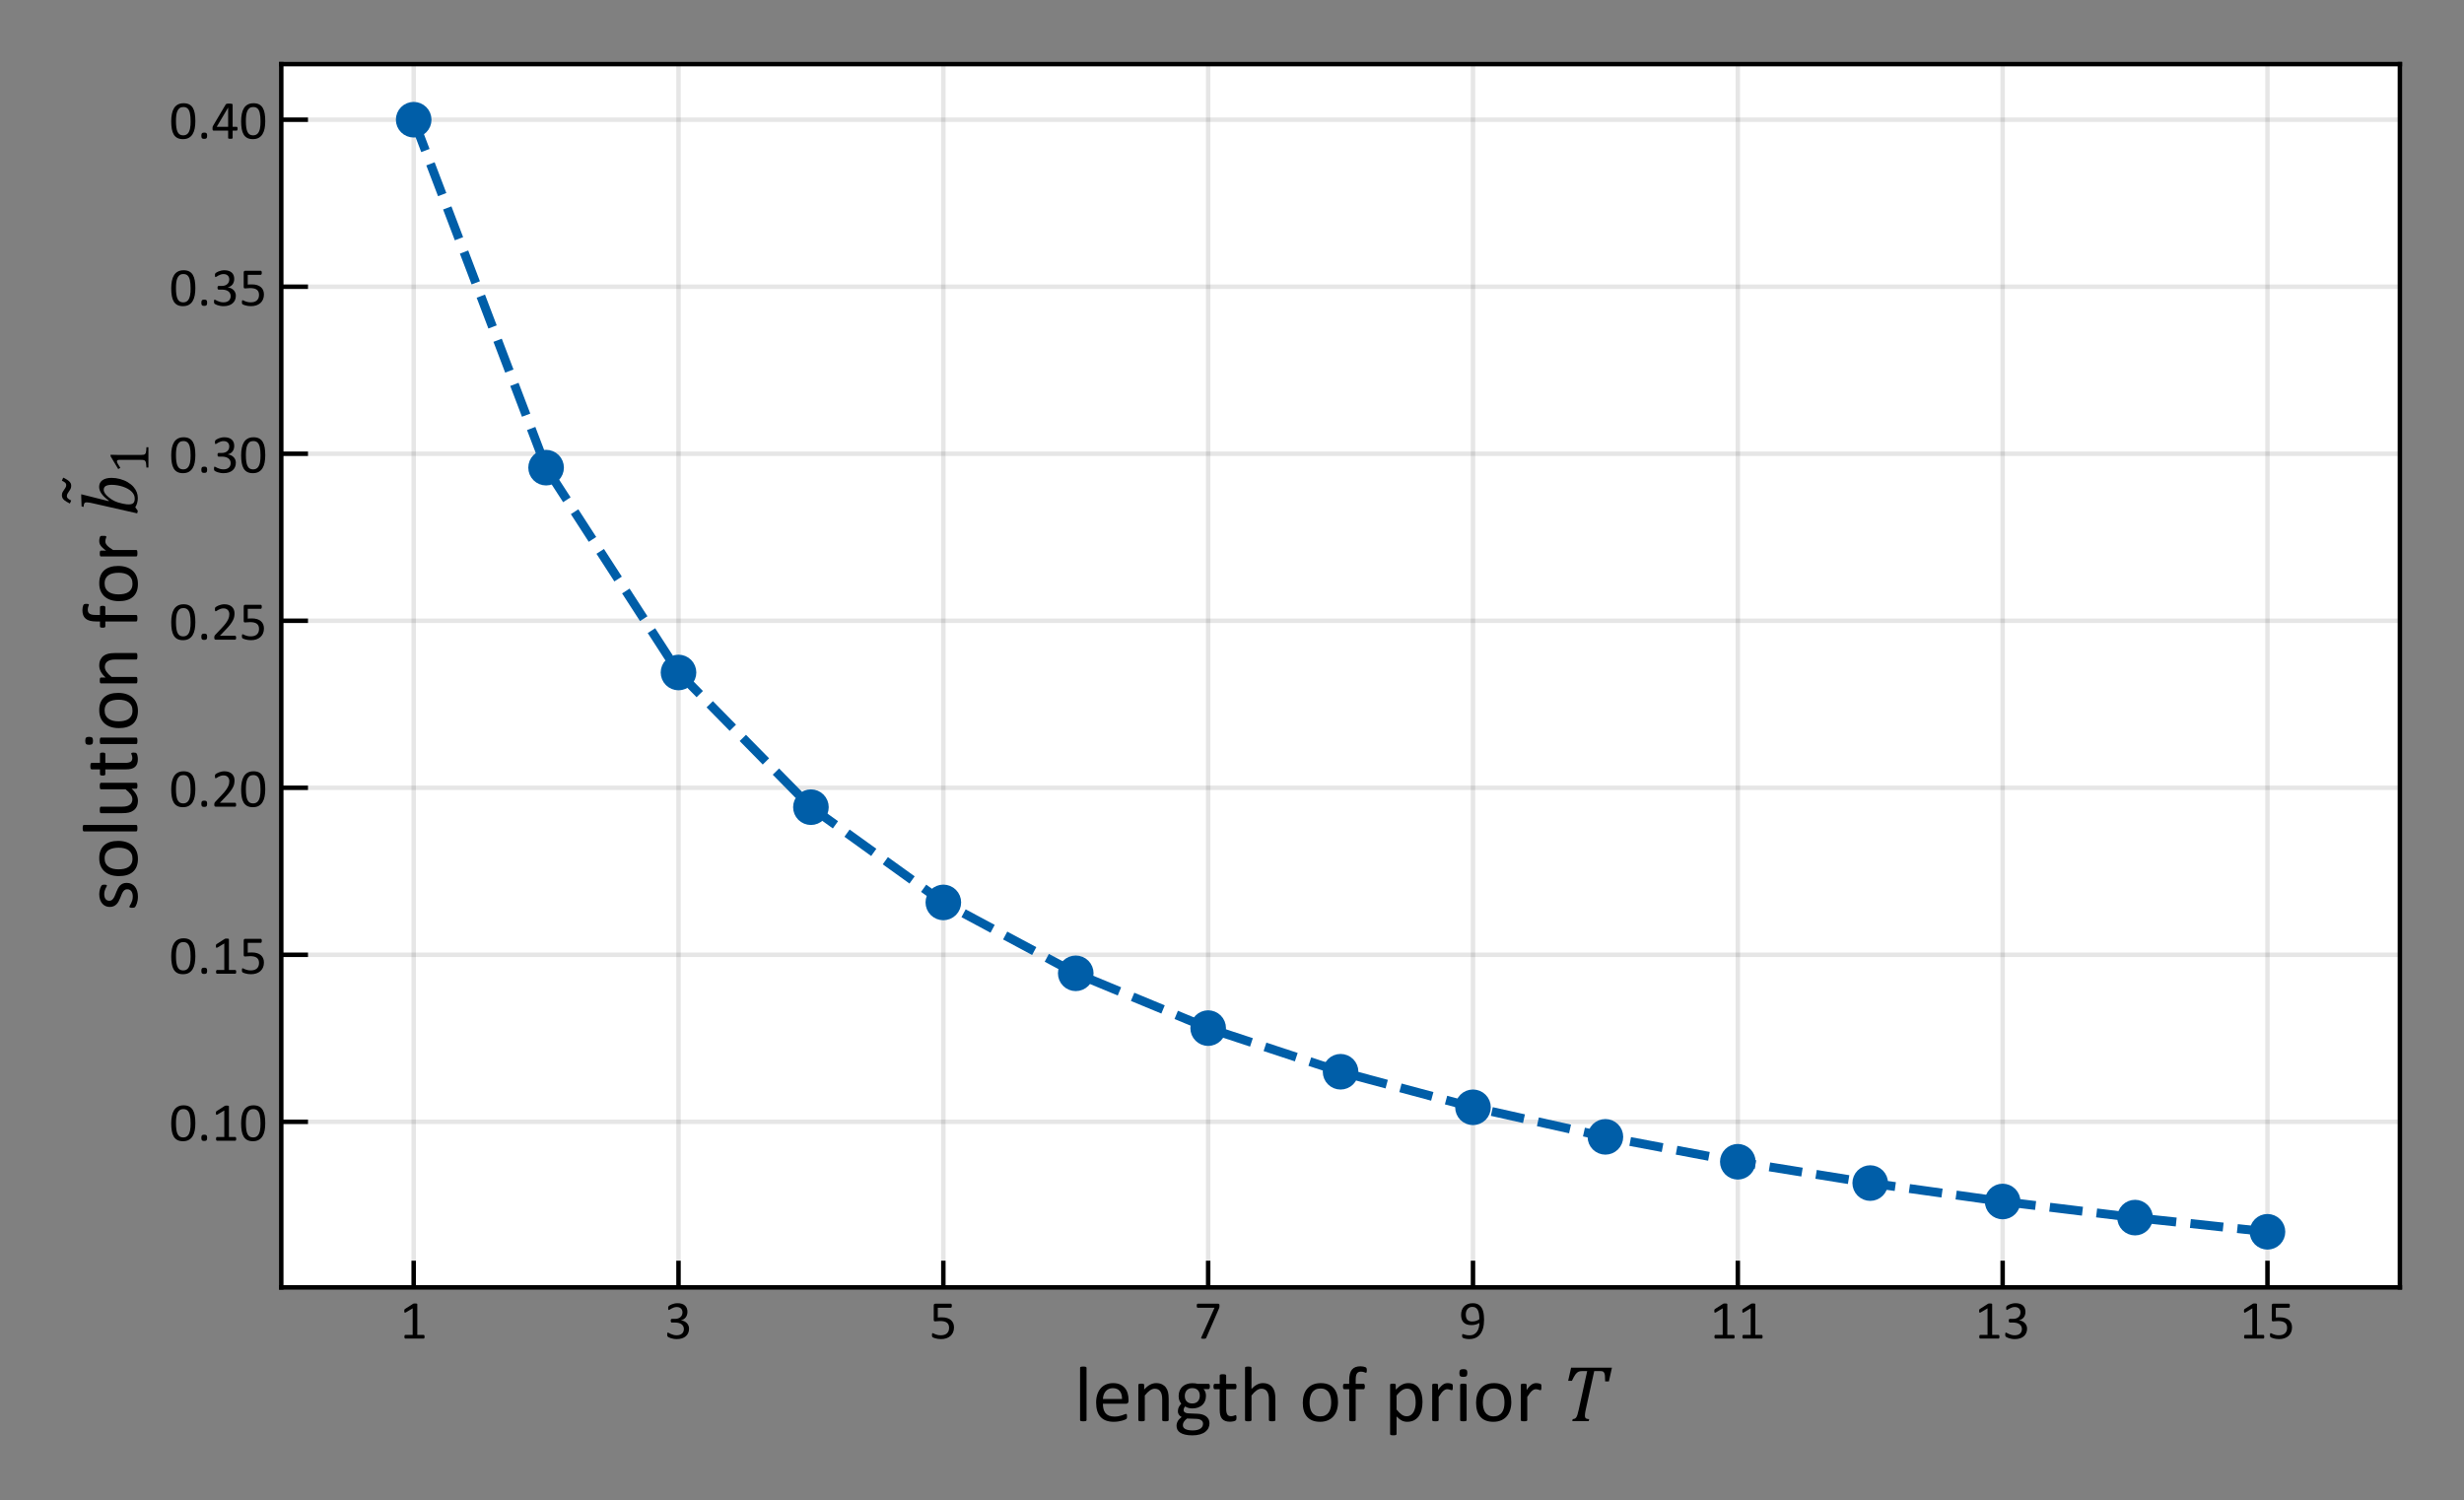 <?xml version="1.0" encoding="utf-8" standalone="no"?>
<!DOCTYPE svg PUBLIC "-//W3C//DTD SVG 1.1//EN"
  "http://www.w3.org/Graphics/SVG/1.1/DTD/svg11.dtd">
<!-- Created with matplotlib (https://matplotlib.org/) -->
<svg height="168.463pt" version="1.1" viewBox="0 0 276.691 168.463" width="276.691pt" xmlns="http://www.w3.org/2000/svg" xmlns:xlink="http://www.w3.org/1999/xlink">
 <rect x="0" y="0" width="276.691" height="168.463" fill="#808080" stroke="none"/>
 <defs>
  <style type="text/css">*{stroke-linecap:butt;stroke-linejoin:round;}</style>
 </defs>
 <g id="figure_1">
  <g id="patch_1">
   <path d="M 0 168.463 
L 276.691 168.463 
L 276.691 0 
L 0 0 
z
" style="fill:none;"/>
  </g>
  <g id="axes_1">
   <g id="patch_2">
    <path d="M 31.585 144.574 
L 269.491 144.574 
L 269.491 7.2 
L 31.585 7.2 
z
" style="fill:#ffffff;"/>
   </g>
   <g id="matplotlib.axis_1">
    <g id="xtick_1">
     <g id="line2d_1">
      <path clip-path="url(#p23315e9623)" d="M 46.454 144.574 
L 46.454 7.2 
" style="fill:none;stroke:#000000;stroke-linecap:square;stroke-opacity:0.1;stroke-width:0.5;"/>
     </g>
     <g id="line2d_2">
      <defs>
       <path d="M 0 0 
L 0 -3 
" id="m46c19218d9" style="stroke:#000000;stroke-width:0.5;"/>
      </defs>
      <g>
       <use style="stroke:#000000;stroke-width:0.5;" x="46.454" xlink:href="#m46c19218d9" y="144.574"/>
      </g>
     </g>
     <g id="text_1">
      <!-- 1 -->
      <g transform="translate(44.871 150.323)scale(0.062 -0.062)">
       <defs>
        <path d="M 45.266 3.328 
Q 45.266 2.391 45.109 1.75 
Q 44.969 1.125 44.719 0.734 
Q 44.484 0.344 44.156 0.172 
Q 43.844 0 43.5 0 
L 10.5 0 
Q 10.156 0 9.859 0.172 
Q 9.578 0.344 9.297 0.734 
Q 9.031 1.125 8.875 1.75 
Q 8.734 2.391 8.734 3.328 
Q 8.734 4.203 8.875 4.828 
Q 9.031 5.469 9.25 5.875 
Q 9.469 6.297 9.781 6.516 
Q 10.109 6.734 10.5 6.734 
L 23.688 6.734 
L 23.688 54.781 
L 11.469 47.516 
Q 10.547 47.016 9.984 46.922 
Q 9.422 46.828 9.078 47.141 
Q 8.734 47.469 8.609 48.188 
Q 8.5 48.922 8.5 50.047 
Q 8.5 50.875 8.562 51.453 
Q 8.641 52.047 8.781 52.438 
Q 8.938 52.828 9.203 53.125 
Q 9.469 53.422 9.906 53.719 
L 24.469 63.031 
Q 24.656 63.188 24.953 63.281 
Q 25.25 63.375 25.688 63.469 
Q 26.125 63.578 26.703 63.594 
Q 27.297 63.625 28.172 63.625 
Q 29.344 63.625 30.125 63.516 
Q 30.906 63.422 31.344 63.25 
Q 31.781 63.094 31.922 62.812 
Q 32.078 62.547 32.078 62.25 
L 32.078 6.734 
L 43.5 6.734 
Q 43.891 6.734 44.234 6.516 
Q 44.578 6.297 44.797 5.875 
Q 45.016 5.469 45.141 4.828 
Q 45.266 4.203 45.266 3.328 
z
" id="Calibri-49"/>
       </defs>
       <use xlink:href="#Calibri-49"/>
      </g>
     </g>
    </g>
    <g id="xtick_2">
     <g id="line2d_3">
      <path clip-path="url(#p23315e9623)" d="M 76.192 144.574 
L 76.192 7.2 
" style="fill:none;stroke:#000000;stroke-linecap:square;stroke-opacity:0.1;stroke-width:0.5;"/>
     </g>
     <g id="line2d_4">
      <g>
       <use style="stroke:#000000;stroke-width:0.5;" x="76.192" xlink:href="#m46c19218d9" y="144.574"/>
      </g>
     </g>
     <g id="text_2">
      <!-- 3 -->
      <g transform="translate(74.609 150.323)scale(0.062 -0.062)">
       <defs>
        <path d="M 44.625 18.062 
Q 44.625 13.719 43.109 10.219 
Q 41.609 6.734 38.766 4.25 
Q 35.938 1.766 31.781 0.422 
Q 27.641 -0.922 22.406 -0.922 
Q 19.234 -0.922 16.469 -0.406 
Q 13.719 0.094 11.562 0.797 
Q 9.422 1.516 8 2.266 
Q 6.594 3.031 6.219 3.375 
Q 5.859 3.719 5.656 4.047 
Q 5.469 4.391 5.312 4.875 
Q 5.172 5.375 5.094 6.078 
Q 5.031 6.781 5.031 7.812 
Q 5.031 9.578 5.375 10.25 
Q 5.719 10.938 6.344 10.938 
Q 6.781 10.938 8.078 10.156 
Q 9.375 9.375 11.391 8.469 
Q 13.422 7.562 16.125 6.781 
Q 18.844 6 22.172 6 
Q 25.391 6 27.828 6.828 
Q 30.281 7.672 31.938 9.172 
Q 33.594 10.688 34.422 12.766 
Q 35.25 14.844 35.25 17.281 
Q 35.25 19.969 34.203 22.109 
Q 33.156 24.266 31.125 25.828 
Q 29.109 27.391 26.141 28.219 
Q 23.188 29.047 19.438 29.047 
L 13.422 29.047 
Q 13.031 29.047 12.672 29.219 
Q 12.312 29.391 12.031 29.781 
Q 11.766 30.172 11.594 30.812 
Q 11.422 31.453 11.422 32.469 
Q 11.422 33.406 11.562 34.016 
Q 11.719 34.625 11.984 34.984 
Q 12.25 35.359 12.594 35.516 
Q 12.938 35.688 13.375 35.688 
L 18.891 35.688 
Q 22.125 35.688 24.688 36.516 
Q 27.25 37.359 29.031 38.922 
Q 30.812 40.484 31.766 42.656 
Q 32.719 44.828 32.719 47.516 
Q 32.719 49.469 32.078 51.25 
Q 31.453 53.031 30.172 54.344 
Q 28.906 55.672 26.922 56.422 
Q 24.953 57.172 22.359 57.172 
Q 19.531 57.172 17.156 56.312 
Q 14.797 55.469 12.938 54.484 
Q 11.078 53.516 9.859 52.656 
Q 8.641 51.812 8.156 51.812 
Q 7.812 51.812 7.547 51.922 
Q 7.281 52.047 7.109 52.406 
Q 6.938 52.781 6.859 53.438 
Q 6.781 54.109 6.781 55.172 
Q 6.781 55.906 6.828 56.469 
Q 6.891 57.031 7.031 57.438 
Q 7.172 57.859 7.359 58.203 
Q 7.562 58.547 8.031 59 
Q 8.5 59.469 9.906 60.344 
Q 11.328 61.234 13.406 62.078 
Q 15.484 62.938 18.188 63.516 
Q 20.906 64.109 24.031 64.109 
Q 28.422 64.109 31.734 62.984 
Q 35.062 61.859 37.281 59.812 
Q 39.5 57.766 40.594 54.906 
Q 41.703 52.047 41.703 48.578 
Q 41.703 45.609 40.922 43.047 
Q 40.141 40.484 38.625 38.5 
Q 37.109 36.531 34.906 35.125 
Q 32.719 33.734 29.828 33.203 
L 29.828 33.109 
Q 33.109 32.766 35.812 31.469 
Q 38.531 30.172 40.484 28.219 
Q 42.438 26.266 43.531 23.656 
Q 44.625 21.047 44.625 18.062 
z
" id="Calibri-51"/>
       </defs>
       <use xlink:href="#Calibri-51"/>
      </g>
     </g>
    </g>
    <g id="xtick_3">
     <g id="line2d_5">
      <path clip-path="url(#p23315e9623)" d="M 105.931 144.574 
L 105.931 7.2 
" style="fill:none;stroke:#000000;stroke-linecap:square;stroke-opacity:0.1;stroke-width:0.5;"/>
     </g>
     <g id="line2d_6">
      <g>
       <use style="stroke:#000000;stroke-width:0.5;" x="105.931" xlink:href="#m46c19218d9" y="144.574"/>
      </g>
     </g>
     <g id="text_3">
      <!-- 5 -->
      <g transform="translate(104.348 150.323)scale(0.062 -0.062)">
       <defs>
        <path d="M 44.828 20.312 
Q 44.828 15.234 43.109 11.281 
Q 41.406 7.328 38.281 4.609 
Q 35.156 1.906 30.828 0.484 
Q 26.516 -0.922 21.234 -0.922 
Q 18.312 -0.922 15.672 -0.5 
Q 13.031 -0.094 10.984 0.516 
Q 8.938 1.125 7.609 1.703 
Q 6.297 2.297 5.922 2.641 
Q 5.562 2.984 5.422 3.266 
Q 5.281 3.562 5.156 3.969 
Q 5.031 4.391 4.984 5.031 
Q 4.938 5.672 4.938 6.547 
Q 4.938 7.375 5 8.031 
Q 5.078 8.688 5.266 9.094 
Q 5.469 9.516 5.734 9.703 
Q 6 9.906 6.344 9.906 
Q 6.844 9.906 7.859 9.297 
Q 8.891 8.688 10.625 7.984 
Q 12.359 7.281 14.922 6.641 
Q 17.484 6 21 6 
Q 24.266 6 27 6.781 
Q 29.734 7.562 31.703 9.219 
Q 33.688 10.891 34.812 13.406 
Q 35.938 15.922 35.938 19.531 
Q 35.938 22.562 34.984 24.875 
Q 34.031 27.203 32.047 28.734 
Q 30.078 30.281 27.047 31.031 
Q 24.031 31.781 19.828 31.781 
Q 16.844 31.781 14.688 31.484 
Q 12.547 31.203 10.688 31.203 
Q 9.328 31.203 8.734 31.828 
Q 8.156 32.469 8.156 34.281 
L 8.156 60.016 
Q 8.156 61.625 8.906 62.406 
Q 9.672 63.188 11.078 63.188 
L 39.062 63.188 
Q 39.453 63.188 39.812 62.969 
Q 40.188 62.75 40.422 62.297 
Q 40.672 61.859 40.797 61.172 
Q 40.922 60.5 40.922 59.578 
Q 40.922 57.812 40.422 56.828 
Q 39.938 55.859 39.062 55.859 
L 15.484 55.859 
L 15.484 38.141 
Q 17.188 38.375 18.969 38.422 
Q 20.75 38.484 23.094 38.484 
Q 28.516 38.484 32.562 37.188 
Q 36.625 35.891 39.328 33.516 
Q 42.047 31.156 43.438 27.781 
Q 44.828 24.422 44.828 20.312 
z
" id="Calibri-53"/>
       </defs>
       <use xlink:href="#Calibri-53"/>
      </g>
     </g>
    </g>
    <g id="xtick_4">
     <g id="line2d_7">
      <path clip-path="url(#p23315e9623)" d="M 135.669 144.574 
L 135.669 7.2 
" style="fill:none;stroke:#000000;stroke-linecap:square;stroke-opacity:0.1;stroke-width:0.5;"/>
     </g>
     <g id="line2d_8">
      <g>
       <use style="stroke:#000000;stroke-width:0.5;" x="135.669" xlink:href="#m46c19218d9" y="144.574"/>
      </g>
     </g>
     <g id="text_4">
      <!-- 7 -->
      <g transform="translate(134.086 150.323)scale(0.062 -0.062)">
       <defs>
        <path d="M 46.047 59.578 
Q 46.047 58.688 45.969 57.984 
Q 45.906 57.281 45.781 56.609 
Q 45.656 55.953 45.438 55.344 
Q 45.219 54.734 44.922 54.047 
L 22.172 1.609 
Q 21.922 1.031 21.547 0.656 
Q 21.188 0.297 20.625 0.078 
Q 20.062 -0.141 19.188 -0.219 
Q 18.312 -0.297 17.047 -0.297 
Q 15.375 -0.297 14.453 -0.141 
Q 13.531 0 13.109 0.312 
Q 12.703 0.641 12.75 1.094 
Q 12.797 1.562 13.094 2.203 
L 37.016 55.812 
L 6.688 55.812 
Q 5.766 55.812 5.297 56.781 
Q 4.828 57.766 4.828 59.516 
Q 4.828 60.453 4.953 61.125 
Q 5.078 61.812 5.312 62.281 
Q 5.562 62.75 5.906 62.969 
Q 6.25 63.188 6.688 63.188 
L 43.5 63.188 
Q 44.188 63.188 44.703 63.031 
Q 45.219 62.891 45.484 62.453 
Q 45.75 62.016 45.891 61.328 
Q 46.047 60.641 46.047 59.578 
z
" id="Calibri-55"/>
       </defs>
       <use xlink:href="#Calibri-55"/>
      </g>
     </g>
    </g>
    <g id="xtick_5">
     <g id="line2d_9">
      <path clip-path="url(#p23315e9623)" d="M 165.407 144.574 
L 165.407 7.2 
" style="fill:none;stroke:#000000;stroke-linecap:square;stroke-opacity:0.1;stroke-width:0.5;"/>
     </g>
     <g id="line2d_10">
      <g>
       <use style="stroke:#000000;stroke-width:0.5;" x="165.407" xlink:href="#m46c19218d9" y="144.574"/>
      </g>
     </g>
     <g id="text_5">
      <!-- 9 -->
      <g transform="translate(163.824 150.323)scale(0.062 -0.062)">
       <defs>
        <path d="M 45.609 34.078 
Q 45.609 29.984 45.109 25.781 
Q 44.625 21.578 43.453 17.688 
Q 42.281 13.812 40.297 10.422 
Q 38.328 7.031 35.328 4.484 
Q 32.328 1.953 28.203 0.516 
Q 24.078 -0.922 18.609 -0.922 
Q 16.5 -0.922 14.516 -0.656 
Q 12.547 -0.391 10.953 0 
Q 9.375 0.391 8.297 0.828 
Q 7.234 1.266 6.734 1.703 
Q 6.25 2.156 6.031 2.906 
Q 5.812 3.656 5.812 4.938 
Q 5.812 6 5.875 6.641 
Q 5.953 7.281 6.094 7.609 
Q 6.25 7.953 6.516 8.078 
Q 6.781 8.203 7.172 8.203 
Q 7.719 8.203 8.688 7.828 
Q 9.672 7.469 11.156 7.031 
Q 12.641 6.594 14.641 6.219 
Q 16.656 5.859 19.141 5.859 
Q 23.875 5.859 27.266 7.688 
Q 30.672 9.516 32.812 12.594 
Q 34.969 15.672 36.031 19.719 
Q 37.109 23.781 37.203 28.266 
Q 34.625 26.766 31 25.594 
Q 27.391 24.422 22.703 24.422 
Q 17.438 24.422 13.844 25.859 
Q 10.25 27.297 8.078 29.781 
Q 5.906 32.281 4.953 35.688 
Q 4 39.109 4 43.172 
Q 4 47.359 5.219 51.141 
Q 6.453 54.938 9.031 57.812 
Q 11.625 60.688 15.625 62.391 
Q 19.625 64.109 25.203 64.109 
Q 29.156 64.109 32.203 63.109 
Q 35.25 62.109 37.5 60.219 
Q 39.75 58.344 41.312 55.688 
Q 42.875 53.031 43.828 49.656 
Q 44.781 46.297 45.188 42.359 
Q 45.609 38.422 45.609 34.078 
z
M 37.062 35.016 
Q 37.062 41.266 36.234 45.531 
Q 35.406 49.812 33.781 52.438 
Q 32.172 55.078 29.828 56.25 
Q 27.484 57.422 24.422 57.422 
Q 21.234 57.422 18.984 56.266 
Q 16.75 55.125 15.312 53.188 
Q 13.875 51.266 13.188 48.828 
Q 12.5 46.391 12.5 43.797 
Q 12.5 40.922 13.109 38.531 
Q 13.719 36.141 15.078 34.469 
Q 16.453 32.812 18.641 31.906 
Q 20.844 31 24.078 31 
Q 27.734 31 31.156 32.094 
Q 34.578 33.203 37.062 35.016 
z
" id="Calibri-57"/>
       </defs>
       <use xlink:href="#Calibri-57"/>
      </g>
     </g>
    </g>
    <g id="xtick_6">
     <g id="line2d_11">
      <path clip-path="url(#p23315e9623)" d="M 195.145 144.574 
L 195.145 7.2 
" style="fill:none;stroke:#000000;stroke-linecap:square;stroke-opacity:0.1;stroke-width:0.5;"/>
     </g>
     <g id="line2d_12">
      <g>
       <use style="stroke:#000000;stroke-width:0.5;" x="195.145" xlink:href="#m46c19218d9" y="144.574"/>
      </g>
     </g>
     <g id="text_6">
      <!-- 11 -->
      <g transform="translate(191.979 150.323)scale(0.062 -0.062)">
       <use xlink:href="#Calibri-49"/>
       <use x="50.684" xlink:href="#Calibri-49"/>
      </g>
     </g>
    </g>
    <g id="xtick_7">
     <g id="line2d_13">
      <path clip-path="url(#p23315e9623)" d="M 224.884 144.574 
L 224.884 7.2 
" style="fill:none;stroke:#000000;stroke-linecap:square;stroke-opacity:0.1;stroke-width:0.5;"/>
     </g>
     <g id="line2d_14">
      <g>
       <use style="stroke:#000000;stroke-width:0.5;" x="224.884" xlink:href="#m46c19218d9" y="144.574"/>
      </g>
     </g>
     <g id="text_7">
      <!-- 13 -->
      <g transform="translate(221.718 150.323)scale(0.062 -0.062)">
       <use xlink:href="#Calibri-49"/>
       <use x="50.684" xlink:href="#Calibri-51"/>
      </g>
     </g>
    </g>
    <g id="xtick_8">
     <g id="line2d_15">
      <path clip-path="url(#p23315e9623)" d="M 254.622 144.574 
L 254.622 7.2 
" style="fill:none;stroke:#000000;stroke-linecap:square;stroke-opacity:0.1;stroke-width:0.5;"/>
     </g>
     <g id="line2d_16">
      <g>
       <use style="stroke:#000000;stroke-width:0.5;" x="254.622" xlink:href="#m46c19218d9" y="144.574"/>
      </g>
     </g>
     <g id="text_8">
      <!-- 15 -->
      <g transform="translate(251.456 150.323)scale(0.062 -0.062)">
       <use xlink:href="#Calibri-49"/>
       <use x="50.684" xlink:href="#Calibri-53"/>
      </g>
     </g>
    </g>
    <g id="text_9">
     <!-- length of prior $T$ -->
     <g transform="translate(120.613 159.643)scale(0.09 -0.09)">
      <defs>
       <path d="M 15.531 1.219 
Q 15.531 0.828 15.328 0.562 
Q 15.141 0.297 14.703 0.094 
Q 14.266 -0.094 13.484 -0.188 
Q 12.703 -0.297 11.469 -0.297 
Q 10.297 -0.297 9.516 -0.188 
Q 8.734 -0.094 8.266 0.094 
Q 7.812 0.297 7.641 0.562 
Q 7.469 0.828 7.469 1.219 
L 7.469 66.453 
Q 7.469 66.844 7.641 67.141 
Q 7.812 67.438 8.266 67.625 
Q 8.734 67.828 9.516 67.922 
Q 10.297 68.016 11.469 68.016 
Q 12.703 68.016 13.484 67.922 
Q 14.266 67.828 14.703 67.625 
Q 15.141 67.438 15.328 67.141 
Q 15.531 66.844 15.531 66.453 
z
" id="Calibri-108"/>
       <path d="M 44.969 25.094 
Q 44.969 23.188 44.016 22.375 
Q 43.062 21.578 41.844 21.578 
L 13.031 21.578 
Q 13.031 17.922 13.766 14.984 
Q 14.5 12.062 16.203 9.953 
Q 17.922 7.859 20.656 6.734 
Q 23.391 5.609 27.344 5.609 
Q 30.469 5.609 32.906 6.125 
Q 35.359 6.641 37.141 7.266 
Q 38.922 7.906 40.062 8.422 
Q 41.219 8.938 41.797 8.938 
Q 42.141 8.938 42.406 8.766 
Q 42.672 8.594 42.812 8.25 
Q 42.969 7.906 43.031 7.297 
Q 43.109 6.688 43.109 5.812 
Q 43.109 5.172 43.062 4.703 
Q 43.016 4.25 42.938 3.875 
Q 42.875 3.516 42.703 3.219 
Q 42.531 2.938 42.266 2.656 
Q 42 2.391 40.672 1.781 
Q 39.359 1.172 37.25 0.578 
Q 35.156 0 32.391 -0.453 
Q 29.641 -0.922 26.516 -0.922 
Q 21.094 -0.922 17.016 0.578 
Q 12.938 2.094 10.156 5.078 
Q 7.375 8.062 5.953 12.547 
Q 4.547 17.047 4.547 23 
Q 4.547 28.656 6 33.172 
Q 7.469 37.703 10.219 40.844 
Q 12.984 44 16.891 45.672 
Q 20.797 47.359 25.641 47.359 
Q 30.812 47.359 34.453 45.703 
Q 38.094 44.047 40.438 41.234 
Q 42.781 38.422 43.875 34.641 
Q 44.969 30.859 44.969 26.562 
z
M 36.859 27.484 
Q 37.016 33.844 34.062 37.453 
Q 31.109 41.062 25.297 41.062 
Q 22.312 41.062 20.062 39.938 
Q 17.828 38.812 16.312 36.953 
Q 14.797 35.109 13.969 32.641 
Q 13.141 30.172 13.031 27.484 
z
" id="Calibri-101"/>
       <path d="M 45.312 1.219 
Q 45.312 0.828 45.109 0.562 
Q 44.922 0.297 44.484 0.094 
Q 44.047 -0.094 43.266 -0.188 
Q 42.484 -0.297 41.312 -0.297 
Q 40.094 -0.297 39.312 -0.188 
Q 38.531 -0.094 38.078 0.094 
Q 37.641 0.297 37.438 0.562 
Q 37.25 0.828 37.25 1.219 
L 37.25 26.953 
Q 37.25 30.719 36.656 33 
Q 36.078 35.297 34.953 36.953 
Q 33.844 38.625 32.062 39.5 
Q 30.281 40.375 27.938 40.375 
Q 24.906 40.375 21.875 38.219 
Q 18.844 36.078 15.531 31.938 
L 15.531 1.219 
Q 15.531 0.828 15.328 0.562 
Q 15.141 0.297 14.703 0.094 
Q 14.266 -0.094 13.484 -0.188 
Q 12.703 -0.297 11.469 -0.297 
Q 10.297 -0.297 9.516 -0.188 
Q 8.734 -0.094 8.266 0.094 
Q 7.812 0.297 7.641 0.562 
Q 7.469 0.828 7.469 1.219 
L 7.469 45.172 
Q 7.469 45.562 7.609 45.828 
Q 7.766 46.094 8.203 46.312 
Q 8.641 46.531 9.328 46.609 
Q 10.016 46.688 11.141 46.688 
Q 12.203 46.688 12.906 46.609 
Q 13.625 46.531 14.016 46.312 
Q 14.406 46.094 14.578 45.828 
Q 14.75 45.562 14.75 45.172 
L 14.75 39.359 
Q 18.453 43.5 22.141 45.422 
Q 25.828 47.359 29.594 47.359 
Q 33.984 47.359 36.984 45.875 
Q 39.984 44.391 41.844 41.891 
Q 43.703 39.406 44.5 36.062 
Q 45.312 32.719 45.312 28.031 
z
" id="Calibri-110"/>
       <path d="M 44.188 43.172 
Q 44.188 41.453 43.719 40.688 
Q 43.266 39.938 42.531 39.938 
L 36.234 39.938 
Q 37.938 38.188 38.625 36.062 
Q 39.312 33.938 39.312 31.641 
Q 39.312 27.828 38.078 24.891 
Q 36.859 21.969 34.594 19.938 
Q 32.328 17.922 29.203 16.844 
Q 26.078 15.766 22.266 15.766 
Q 19.578 15.766 17.156 16.469 
Q 14.75 17.188 13.422 18.266 
Q 12.547 17.391 11.984 16.266 
Q 11.422 15.141 11.422 13.672 
Q 11.422 11.969 13 10.844 
Q 14.594 9.719 17.234 9.625 
L 28.719 9.125 
Q 31.984 9.031 34.719 8.219 
Q 37.453 7.422 39.453 5.922 
Q 41.453 4.438 42.578 2.266 
Q 43.703 0.094 43.703 -2.781 
Q 43.703 -5.812 42.422 -8.547 
Q 41.156 -11.281 38.547 -13.359 
Q 35.938 -15.438 31.875 -16.625 
Q 27.828 -17.828 22.312 -17.828 
Q 17 -17.828 13.25 -16.922 
Q 9.516 -16.016 7.125 -14.453 
Q 4.734 -12.891 3.656 -10.719 
Q 2.594 -8.547 2.594 -6 
Q 2.594 -4.391 2.984 -2.875 
Q 3.375 -1.375 4.172 0 
Q 4.984 1.375 6.172 2.609 
Q 7.375 3.859 8.938 5.078 
Q 6.547 6.297 5.391 8.156 
Q 4.25 10.016 4.25 12.156 
Q 4.25 15.141 5.469 17.484 
Q 6.688 19.828 8.5 21.688 
Q 6.984 23.484 6.094 25.75 
Q 5.219 28.031 5.219 31.25 
Q 5.219 35.016 6.484 37.984 
Q 7.766 40.969 10 43.016 
Q 12.25 45.062 15.406 46.156 
Q 18.562 47.266 22.266 47.266 
Q 24.266 47.266 26 47.047 
Q 27.734 46.828 29.25 46.438 
L 42.531 46.438 
Q 43.359 46.438 43.766 45.625 
Q 44.188 44.828 44.188 43.172 
z
M 31.594 31.594 
Q 31.594 36.078 29.125 38.594 
Q 26.656 41.109 22.125 41.109 
Q 19.781 41.109 18.047 40.328 
Q 16.312 39.547 15.156 38.172 
Q 14.016 36.812 13.453 35.031 
Q 12.891 33.25 12.891 31.297 
Q 12.891 26.953 15.359 24.453 
Q 17.828 21.969 22.266 21.969 
Q 24.656 21.969 26.406 22.719 
Q 28.172 23.484 29.312 24.828 
Q 30.469 26.172 31.031 27.922 
Q 31.594 29.688 31.594 31.594 
z
M 35.641 -3.219 
Q 35.641 -0.391 33.312 1.141 
Q 31 2.688 27.047 2.781 
L 15.672 3.172 
Q 14.109 1.953 13.109 0.844 
Q 12.109 -0.25 11.516 -1.25 
Q 10.938 -2.25 10.719 -3.219 
Q 10.5 -4.203 10.5 -5.219 
Q 10.5 -8.406 13.719 -10.031 
Q 16.938 -11.672 22.703 -11.672 
Q 26.375 -11.672 28.828 -10.953 
Q 31.297 -10.25 32.812 -9.078 
Q 34.328 -7.906 34.984 -6.391 
Q 35.641 -4.891 35.641 -3.219 
z
" id="Calibri-103"/>
       <path d="M 30.328 4.438 
Q 30.328 3.031 30.125 2.203 
Q 29.938 1.375 29.547 0.984 
Q 29.156 0.594 28.375 0.25 
Q 27.594 -0.094 26.594 -0.312 
Q 25.594 -0.531 24.469 -0.672 
Q 23.344 -0.828 22.219 -0.828 
Q 18.797 -0.828 16.359 0.078 
Q 13.922 0.984 12.359 2.812 
Q 10.797 4.641 10.078 7.438 
Q 9.375 10.25 9.375 14.062 
L 9.375 39.75 
L 3.219 39.75 
Q 2.484 39.75 2.047 40.531 
Q 1.609 41.312 1.609 43.062 
Q 1.609 44 1.734 44.625 
Q 1.859 45.266 2.047 45.672 
Q 2.25 46.094 2.562 46.266 
Q 2.875 46.438 3.266 46.438 
L 9.375 46.438 
L 9.375 56.891 
Q 9.375 57.234 9.547 57.516 
Q 9.719 57.812 10.172 58.031 
Q 10.641 58.25 11.422 58.344 
Q 12.203 58.453 13.375 58.453 
Q 14.594 58.453 15.375 58.344 
Q 16.156 58.25 16.594 58.031 
Q 17.047 57.812 17.234 57.516 
Q 17.438 57.234 17.438 56.891 
L 17.438 46.438 
L 28.719 46.438 
Q 29.109 46.438 29.391 46.266 
Q 29.688 46.094 29.906 45.672 
Q 30.125 45.266 30.219 44.625 
Q 30.328 44 30.328 43.062 
Q 30.328 41.312 29.875 40.531 
Q 29.438 39.75 28.719 39.75 
L 17.438 39.75 
L 17.438 15.234 
Q 17.438 10.688 18.781 8.375 
Q 20.125 6.062 23.578 6.062 
Q 24.703 6.062 25.578 6.281 
Q 26.469 6.5 27.141 6.734 
Q 27.828 6.984 28.312 7.203 
Q 28.812 7.422 29.203 7.422 
Q 29.438 7.422 29.656 7.297 
Q 29.891 7.172 30 6.828 
Q 30.125 6.5 30.219 5.906 
Q 30.328 5.328 30.328 4.438 
z
" id="Calibri-116"/>
       <path d="M 45.312 1.219 
Q 45.312 0.828 45.109 0.562 
Q 44.922 0.297 44.484 0.094 
Q 44.047 -0.094 43.266 -0.188 
Q 42.484 -0.297 41.312 -0.297 
Q 40.094 -0.297 39.312 -0.188 
Q 38.531 -0.094 38.078 0.094 
Q 37.641 0.297 37.438 0.562 
Q 37.25 0.828 37.25 1.219 
L 37.25 26.953 
Q 37.25 30.719 36.656 33 
Q 36.078 35.297 34.953 36.953 
Q 33.844 38.625 32.062 39.5 
Q 30.281 40.375 27.938 40.375 
Q 24.906 40.375 21.875 38.219 
Q 18.844 36.078 15.531 31.938 
L 15.531 1.219 
Q 15.531 0.828 15.328 0.562 
Q 15.141 0.297 14.703 0.094 
Q 14.266 -0.094 13.484 -0.188 
Q 12.703 -0.297 11.469 -0.297 
Q 10.297 -0.297 9.516 -0.188 
Q 8.734 -0.094 8.266 0.094 
Q 7.812 0.297 7.641 0.562 
Q 7.469 0.828 7.469 1.219 
L 7.469 66.453 
Q 7.469 66.844 7.641 67.141 
Q 7.812 67.438 8.266 67.625 
Q 8.734 67.828 9.516 67.922 
Q 10.297 68.016 11.469 68.016 
Q 12.703 68.016 13.484 67.922 
Q 14.266 67.828 14.703 67.625 
Q 15.141 67.438 15.328 67.141 
Q 15.531 66.844 15.531 66.453 
L 15.531 40.141 
Q 19 43.797 22.516 45.578 
Q 26.031 47.359 29.594 47.359 
Q 33.984 47.359 36.984 45.875 
Q 39.984 44.391 41.844 41.891 
Q 43.703 39.406 44.5 36.062 
Q 45.312 32.719 45.312 27.984 
z
" id="Calibri-104"/>
       <path id="Calibri-32"/>
       <path d="M 48.344 23.688 
Q 48.344 18.312 46.922 13.797 
Q 45.516 9.281 42.703 6 
Q 39.891 2.734 35.672 0.906 
Q 31.453 -0.922 25.875 -0.922 
Q 20.453 -0.922 16.422 0.688 
Q 12.406 2.297 9.719 5.375 
Q 7.031 8.453 5.703 12.844 
Q 4.391 17.234 4.391 22.797 
Q 4.391 28.172 5.781 32.688 
Q 7.172 37.203 9.984 40.469 
Q 12.797 43.75 16.984 45.547 
Q 21.188 47.359 26.812 47.359 
Q 32.234 47.359 36.25 45.75 
Q 40.281 44.141 42.969 41.062 
Q 45.656 37.984 47 33.594 
Q 48.344 29.203 48.344 23.688 
z
M 39.844 23.141 
Q 39.844 26.703 39.188 29.875 
Q 38.531 33.062 37.016 35.453 
Q 35.5 37.844 32.906 39.234 
Q 30.328 40.625 26.469 40.625 
Q 22.906 40.625 20.344 39.359 
Q 17.781 38.094 16.109 35.766 
Q 14.453 33.453 13.641 30.266 
Q 12.844 27.094 12.844 23.344 
Q 12.844 19.734 13.5 16.547 
Q 14.156 13.375 15.688 11 
Q 17.234 8.641 19.812 7.25 
Q 22.406 5.859 26.266 5.859 
Q 29.781 5.859 32.375 7.125 
Q 34.969 8.406 36.625 10.688 
Q 38.281 12.984 39.062 16.156 
Q 39.844 19.344 39.844 23.141 
z
" id="Calibri-111"/>
       <path d="M 31.547 63.234 
Q 31.547 62.312 31.438 61.75 
Q 31.344 61.188 31.219 60.844 
Q 31.109 60.5 30.906 60.375 
Q 30.719 60.25 30.422 60.25 
Q 30.078 60.25 29.562 60.469 
Q 29.047 60.688 28.312 60.953 
Q 27.594 61.234 26.594 61.453 
Q 25.594 61.672 24.266 61.672 
Q 22.469 61.672 21.188 61.078 
Q 19.922 60.5 19.141 59.25 
Q 18.359 58.016 18.016 56.031 
Q 17.672 54.047 17.672 51.219 
L 17.672 46.438 
L 27.484 46.438 
Q 27.875 46.438 28.141 46.266 
Q 28.422 46.094 28.641 45.672 
Q 28.859 45.266 28.984 44.625 
Q 29.109 44 29.109 43.062 
Q 29.109 41.312 28.656 40.531 
Q 28.219 39.75 27.484 39.75 
L 17.672 39.75 
L 17.672 1.219 
Q 17.672 0.828 17.469 0.562 
Q 17.281 0.297 16.812 0.094 
Q 16.359 -0.094 15.578 -0.188 
Q 14.797 -0.297 13.625 -0.297 
Q 12.453 -0.297 11.672 -0.188 
Q 10.891 -0.094 10.422 0.094 
Q 9.969 0.297 9.766 0.562 
Q 9.578 0.828 9.578 1.219 
L 9.578 39.75 
L 3.375 39.75 
Q 2.594 39.75 2.203 40.531 
Q 1.812 41.312 1.812 43.062 
Q 1.812 44 1.906 44.625 
Q 2 45.266 2.188 45.672 
Q 2.391 46.094 2.688 46.266 
Q 2.984 46.438 3.375 46.438 
L 9.578 46.438 
L 9.578 50.984 
Q 9.578 55.562 10.422 58.859 
Q 11.281 62.156 13.031 64.25 
Q 14.797 66.359 17.453 67.359 
Q 20.125 68.359 23.734 68.359 
Q 25.438 68.359 27.047 68.031 
Q 28.656 67.719 29.531 67.359 
Q 30.422 67 30.703 66.703 
Q 31 66.406 31.188 65.938 
Q 31.391 65.484 31.469 64.812 
Q 31.547 64.156 31.547 63.234 
z
" id="Calibri-102"/>
       <path d="M 47.906 23.875 
Q 47.906 18.109 46.656 13.516 
Q 45.406 8.938 42.984 5.734 
Q 40.578 2.547 37.016 0.812 
Q 33.453 -0.922 28.859 -0.922 
Q 26.906 -0.922 25.234 -0.531 
Q 23.578 -0.141 21.984 0.688 
Q 20.406 1.516 18.844 2.781 
Q 17.281 4.047 15.531 5.766 
L 15.531 -16.219 
Q 15.531 -16.609 15.328 -16.891 
Q 15.141 -17.188 14.703 -17.375 
Q 14.266 -17.578 13.484 -17.672 
Q 12.703 -17.781 11.469 -17.781 
Q 10.297 -17.781 9.516 -17.672 
Q 8.734 -17.578 8.266 -17.375 
Q 7.812 -17.188 7.641 -16.891 
Q 7.469 -16.609 7.469 -16.219 
L 7.469 45.172 
Q 7.469 45.609 7.609 45.875 
Q 7.766 46.141 8.203 46.328 
Q 8.641 46.531 9.328 46.609 
Q 10.016 46.688 10.984 46.688 
Q 12.016 46.688 12.672 46.609 
Q 13.328 46.531 13.766 46.328 
Q 14.203 46.141 14.375 45.875 
Q 14.547 45.609 14.547 45.172 
L 14.547 39.266 
Q 16.547 41.312 18.406 42.828 
Q 20.266 44.344 22.141 45.344 
Q 24.031 46.344 26 46.844 
Q 27.984 47.359 30.172 47.359 
Q 34.969 47.359 38.328 45.5 
Q 41.703 43.656 43.828 40.422 
Q 45.953 37.203 46.922 32.922 
Q 47.906 28.656 47.906 23.875 
z
M 39.406 22.953 
Q 39.406 26.312 38.891 29.469 
Q 38.375 32.625 37.125 35.062 
Q 35.891 37.5 33.781 38.969 
Q 31.688 40.438 28.562 40.438 
Q 27 40.438 25.484 39.969 
Q 23.969 39.5 22.406 38.5 
Q 20.844 37.5 19.141 35.859 
Q 17.438 34.234 15.531 31.844 
L 15.531 14.359 
Q 18.844 10.297 21.828 8.141 
Q 24.812 6 28.078 6 
Q 31.109 6 33.281 7.469 
Q 35.453 8.938 36.797 11.375 
Q 38.141 13.812 38.766 16.844 
Q 39.406 19.875 39.406 22.953 
z
" id="Calibri-112"/>
       <path d="M 33.156 42.281 
Q 33.156 41.219 33.109 40.484 
Q 33.062 39.75 32.906 39.328 
Q 32.766 38.922 32.547 38.703 
Q 32.328 38.484 31.938 38.484 
Q 31.547 38.484 30.984 38.703 
Q 30.422 38.922 29.703 39.141 
Q 29 39.359 28.125 39.547 
Q 27.25 39.75 26.219 39.75 
Q 25 39.75 23.828 39.25 
Q 22.656 38.766 21.359 37.641 
Q 20.062 36.531 18.641 34.672 
Q 17.234 32.812 15.531 30.125 
L 15.531 1.219 
Q 15.531 0.828 15.328 0.562 
Q 15.141 0.297 14.703 0.094 
Q 14.266 -0.094 13.484 -0.188 
Q 12.703 -0.297 11.469 -0.297 
Q 10.297 -0.297 9.516 -0.188 
Q 8.734 -0.094 8.266 0.094 
Q 7.812 0.297 7.641 0.562 
Q 7.469 0.828 7.469 1.219 
L 7.469 45.172 
Q 7.469 45.562 7.609 45.828 
Q 7.766 46.094 8.203 46.312 
Q 8.641 46.531 9.328 46.609 
Q 10.016 46.688 11.141 46.688 
Q 12.203 46.688 12.906 46.609 
Q 13.625 46.531 14.016 46.312 
Q 14.406 46.094 14.578 45.828 
Q 14.75 45.562 14.75 45.172 
L 14.75 38.766 
Q 16.547 41.406 18.141 43.062 
Q 19.734 44.734 21.141 45.672 
Q 22.562 46.625 23.953 46.984 
Q 25.344 47.359 26.766 47.359 
Q 27.391 47.359 28.188 47.281 
Q 29 47.219 29.875 47.016 
Q 30.766 46.828 31.469 46.578 
Q 32.172 46.344 32.469 46.094 
Q 32.766 45.844 32.859 45.625 
Q 32.953 45.406 33.031 45.062 
Q 33.109 44.734 33.125 44.062 
Q 33.156 43.406 33.156 42.281 
z
" id="Calibri-114"/>
       <path d="M 15.531 1.219 
Q 15.531 0.828 15.328 0.562 
Q 15.141 0.297 14.703 0.094 
Q 14.266 -0.094 13.484 -0.188 
Q 12.703 -0.297 11.469 -0.297 
Q 10.297 -0.297 9.516 -0.188 
Q 8.734 -0.094 8.266 0.094 
Q 7.812 0.297 7.641 0.562 
Q 7.469 0.828 7.469 1.219 
L 7.469 45.172 
Q 7.469 45.516 7.641 45.797 
Q 7.812 46.094 8.266 46.281 
Q 8.734 46.484 9.516 46.578 
Q 10.297 46.688 11.469 46.688 
Q 12.703 46.688 13.484 46.578 
Q 14.266 46.484 14.703 46.281 
Q 15.141 46.094 15.328 45.797 
Q 15.531 45.516 15.531 45.172 
z
M 16.453 60.016 
Q 16.453 57.172 15.375 56.141 
Q 14.312 55.125 11.422 55.125 
Q 8.594 55.125 7.547 56.125 
Q 6.5 57.125 6.5 59.906 
Q 6.5 62.75 7.562 63.766 
Q 8.641 64.797 11.531 64.797 
Q 14.359 64.797 15.406 63.797 
Q 16.453 62.797 16.453 60.016 
z
" id="Calibri-105"/>
       <path d="M 34.766 0 
L 14.203 0 
L 14.75 2.391 
Q 16.656 2.641 17.578 3.141 
Q 18.5 3.656 19.203 4.688 
Q 19.922 5.719 20.656 7.891 
Q 21.391 10.062 22.359 14.547 
L 32.812 62.359 
L 26.609 62.359 
Q 23.578 62.359 21.766 61.469 
Q 19.969 60.594 18.156 58.203 
Q 16.359 55.812 13.766 50.203 
L 9.078 50.203 
L 12.75 66.656 
L 63.719 66.656 
L 59.906 49.469 
L 55.219 49.469 
Q 55.219 54.203 54.969 56.562 
Q 54.734 58.938 54.047 60.172 
Q 53.375 61.422 52.375 61.891 
Q 51.375 62.359 48.828 62.359 
L 41.609 62.359 
L 31 14.203 
Q 30.562 12.312 30.391 11.188 
Q 30.219 10.062 30.094 8.812 
Q 29.984 7.562 29.984 6.594 
Q 29.984 5.078 30.469 4.219 
Q 30.953 3.375 31.922 2.984 
Q 32.906 2.594 35.297 2.391 
z
" id="Cambria-Italic-84"/>
      </defs>
      <use transform="translate(0 0.641)" xlink:href="#Calibri-108"/>
      <use transform="translate(22.949 0.641)" xlink:href="#Calibri-101"/>
      <use transform="translate(72.705 0.641)" xlink:href="#Calibri-110"/>
      <use transform="translate(125.244 0.641)" xlink:href="#Calibri-103"/>
      <use transform="translate(172.314 0.641)" xlink:href="#Calibri-116"/>
      <use transform="translate(205.811 0.641)" xlink:href="#Calibri-104"/>
      <use transform="translate(258.35 0.641)" xlink:href="#Calibri-32"/>
      <use transform="translate(280.957 0.641)" xlink:href="#Calibri-111"/>
      <use transform="translate(333.691 0.641)" xlink:href="#Calibri-102"/>
      <use transform="translate(364.209 0.641)" xlink:href="#Calibri-32"/>
      <use transform="translate(386.816 0.641)" xlink:href="#Calibri-112"/>
      <use transform="translate(439.355 0.641)" xlink:href="#Calibri-114"/>
      <use transform="translate(474.219 0.641)" xlink:href="#Calibri-105"/>
      <use transform="translate(497.168 0.641)" xlink:href="#Calibri-111"/>
      <use transform="translate(549.902 0.641)" xlink:href="#Calibri-114"/>
      <use transform="translate(584.766 0.641)" xlink:href="#Calibri-32"/>
      <use transform="translate(607.373 0.641)" xlink:href="#Cambria-Italic-84"/>
     </g>
    </g>
   </g>
   <g id="matplotlib.axis_2">
    <g id="ytick_1">
     <g id="line2d_17">
      <path clip-path="url(#p23315e9623)" d="M 31.585 125.978 
L 269.491 125.978 
" style="fill:none;stroke:#000000;stroke-linecap:square;stroke-opacity:0.1;stroke-width:0.5;"/>
     </g>
     <g id="line2d_18">
      <defs>
       <path d="M 0 0 
L 3 0 
" id="m9f7757314e" style="stroke:#000000;stroke-width:0.5;"/>
      </defs>
      <g>
       <use style="stroke:#000000;stroke-width:0.5;" x="31.585" xlink:href="#m9f7757314e" y="125.978"/>
      </g>
     </g>
     <g id="text_10">
      <!-- 0.10 -->
      <g transform="translate(19.01 128.102)scale(0.062 -0.062)">
       <defs>
        <path d="M 47.219 31.734 
Q 47.219 24.469 46.062 18.453 
Q 44.922 12.453 42.25 8.125 
Q 39.594 3.812 35.297 1.438 
Q 31 -0.922 24.703 -0.922 
Q 18.75 -0.922 14.672 1.203 
Q 10.594 3.328 8.094 7.453 
Q 5.609 11.578 4.562 17.609 
Q 3.516 23.641 3.516 31.453 
Q 3.516 38.672 4.688 44.703 
Q 5.859 50.734 8.5 55.047 
Q 11.141 59.375 15.438 61.734 
Q 19.734 64.109 25.984 64.109 
Q 31.984 64.109 36.062 61.984 
Q 40.141 59.859 42.625 55.734 
Q 45.125 51.609 46.172 45.578 
Q 47.219 39.547 47.219 31.734 
z
M 38.625 31.156 
Q 38.625 35.891 38.281 39.641 
Q 37.938 43.406 37.281 46.281 
Q 36.625 49.172 35.562 51.25 
Q 34.516 53.328 33.047 54.656 
Q 31.594 56 29.703 56.609 
Q 27.828 57.234 25.484 57.234 
Q 21.344 57.234 18.75 55.281 
Q 16.156 53.328 14.672 49.906 
Q 13.188 46.484 12.641 41.891 
Q 12.109 37.312 12.109 32.031 
Q 12.109 24.953 12.844 20 
Q 13.578 15.047 15.156 11.922 
Q 16.75 8.797 19.219 7.375 
Q 21.688 5.953 25.203 5.953 
Q 27.938 5.953 30 6.828 
Q 32.078 7.719 33.562 9.344 
Q 35.062 10.984 36.031 13.281 
Q 37.016 15.578 37.594 18.359 
Q 38.188 21.141 38.406 24.391 
Q 38.625 27.641 38.625 31.156 
z
" id="Calibri-48"/>
        <path d="M 17.875 5.328 
Q 17.875 1.859 16.719 0.703 
Q 15.578 -0.438 12.547 -0.438 
Q 9.625 -0.438 8.5 0.688 
Q 7.375 1.812 7.375 5.172 
Q 7.375 8.641 8.516 9.781 
Q 9.672 10.938 12.703 10.938 
Q 15.625 10.938 16.75 9.812 
Q 17.875 8.688 17.875 5.328 
z
" id="Calibri-46"/>
       </defs>
       <use xlink:href="#Calibri-48"/>
       <use x="50.684" xlink:href="#Calibri-46"/>
       <use x="75.928" xlink:href="#Calibri-49"/>
       <use x="126.611" xlink:href="#Calibri-48"/>
      </g>
     </g>
    </g>
    <g id="ytick_2">
     <g id="line2d_19">
      <path clip-path="url(#p23315e9623)" d="M 31.585 107.222 
L 269.491 107.222 
" style="fill:none;stroke:#000000;stroke-linecap:square;stroke-opacity:0.1;stroke-width:0.5;"/>
     </g>
     <g id="line2d_20">
      <g>
       <use style="stroke:#000000;stroke-width:0.5;" x="31.585" xlink:href="#m9f7757314e" y="107.222"/>
      </g>
     </g>
     <g id="text_11">
      <!-- 0.15 -->
      <g transform="translate(19.01 109.347)scale(0.062 -0.062)">
       <use xlink:href="#Calibri-48"/>
       <use x="50.684" xlink:href="#Calibri-46"/>
       <use x="75.928" xlink:href="#Calibri-49"/>
       <use x="126.611" xlink:href="#Calibri-53"/>
      </g>
     </g>
    </g>
    <g id="ytick_3">
     <g id="line2d_21">
      <path clip-path="url(#p23315e9623)" d="M 31.585 88.467 
L 269.491 88.467 
" style="fill:none;stroke:#000000;stroke-linecap:square;stroke-opacity:0.1;stroke-width:0.5;"/>
     </g>
     <g id="line2d_22">
      <g>
       <use style="stroke:#000000;stroke-width:0.5;" x="31.585" xlink:href="#m9f7757314e" y="88.467"/>
      </g>
     </g>
     <g id="text_12">
      <!-- 0.20 -->
      <g transform="translate(19.01 90.591)scale(0.062 -0.062)">
       <defs>
        <path d="M 45.125 3.609 
Q 45.125 2.734 45 2.047 
Q 44.875 1.375 44.656 0.906 
Q 44.438 0.438 44.062 0.219 
Q 43.703 0 43.266 0 
L 8.344 0 
Q 7.672 0 7.156 0.172 
Q 6.641 0.344 6.266 0.734 
Q 5.906 1.125 5.734 1.859 
Q 5.562 2.594 5.562 3.656 
Q 5.562 4.641 5.641 5.375 
Q 5.719 6.109 5.953 6.672 
Q 6.203 7.234 6.562 7.781 
Q 6.938 8.344 7.516 8.984 
L 19.781 21.969 
Q 24.031 26.469 26.594 30.031 
Q 29.156 33.594 30.547 36.516 
Q 31.938 39.453 32.375 41.844 
Q 32.812 44.234 32.812 46.344 
Q 32.812 48.438 32.125 50.312 
Q 31.453 52.203 30.156 53.609 
Q 28.859 55.031 26.906 55.859 
Q 24.953 56.688 22.406 56.688 
Q 19.438 56.688 17.062 55.859 
Q 14.703 55.031 12.922 54.047 
Q 11.141 53.078 9.938 52.25 
Q 8.734 51.422 8.156 51.422 
Q 7.812 51.422 7.547 51.609 
Q 7.281 51.812 7.109 52.25 
Q 6.938 52.688 6.828 53.422 
Q 6.734 54.156 6.734 55.172 
Q 6.734 55.906 6.781 56.438 
Q 6.844 56.984 6.953 57.375 
Q 7.078 57.766 7.266 58.109 
Q 7.469 58.453 8.047 58.953 
Q 8.641 59.469 10.078 60.344 
Q 11.531 61.234 13.703 62.078 
Q 15.875 62.938 18.484 63.516 
Q 21.094 64.109 23.969 64.109 
Q 28.562 64.109 32 62.812 
Q 35.453 61.531 37.719 59.281 
Q 39.984 57.031 41.109 54.047 
Q 42.234 51.078 42.234 47.703 
Q 42.234 44.672 41.688 41.672 
Q 41.156 38.672 39.422 35.172 
Q 37.703 31.688 34.422 27.406 
Q 31.156 23.141 25.734 17.578 
L 15.719 7.125 
L 43.219 7.125 
Q 43.609 7.125 43.969 6.906 
Q 44.344 6.688 44.609 6.25 
Q 44.875 5.812 45 5.156 
Q 45.125 4.5 45.125 3.609 
z
" id="Calibri-50"/>
       </defs>
       <use xlink:href="#Calibri-48"/>
       <use x="50.684" xlink:href="#Calibri-46"/>
       <use x="75.928" xlink:href="#Calibri-50"/>
       <use x="126.611" xlink:href="#Calibri-48"/>
      </g>
     </g>
    </g>
    <g id="ytick_4">
     <g id="line2d_23">
      <path clip-path="url(#p23315e9623)" d="M 31.585 69.711 
L 269.491 69.711 
" style="fill:none;stroke:#000000;stroke-linecap:square;stroke-opacity:0.1;stroke-width:0.5;"/>
     </g>
     <g id="line2d_24">
      <g>
       <use style="stroke:#000000;stroke-width:0.5;" x="31.585" xlink:href="#m9f7757314e" y="69.711"/>
      </g>
     </g>
     <g id="text_13">
      <!-- 0.25 -->
      <g transform="translate(19.01 71.835)scale(0.062 -0.062)">
       <use xlink:href="#Calibri-48"/>
       <use x="50.684" xlink:href="#Calibri-46"/>
       <use x="75.928" xlink:href="#Calibri-50"/>
       <use x="126.611" xlink:href="#Calibri-53"/>
      </g>
     </g>
    </g>
    <g id="ytick_5">
     <g id="line2d_25">
      <path clip-path="url(#p23315e9623)" d="M 31.585 50.956 
L 269.491 50.956 
" style="fill:none;stroke:#000000;stroke-linecap:square;stroke-opacity:0.1;stroke-width:0.5;"/>
     </g>
     <g id="line2d_26">
      <g>
       <use style="stroke:#000000;stroke-width:0.5;" x="31.585" xlink:href="#m9f7757314e" y="50.956"/>
      </g>
     </g>
     <g id="text_14">
      <!-- 0.30 -->
      <g transform="translate(19.01 53.08)scale(0.062 -0.062)">
       <use xlink:href="#Calibri-48"/>
       <use x="50.684" xlink:href="#Calibri-46"/>
       <use x="75.928" xlink:href="#Calibri-51"/>
       <use x="126.611" xlink:href="#Calibri-48"/>
      </g>
     </g>
    </g>
    <g id="ytick_6">
     <g id="line2d_27">
      <path clip-path="url(#p23315e9623)" d="M 31.585 32.2 
L 269.491 32.2 
" style="fill:none;stroke:#000000;stroke-linecap:square;stroke-opacity:0.1;stroke-width:0.5;"/>
     </g>
     <g id="line2d_28">
      <g>
       <use style="stroke:#000000;stroke-width:0.5;" x="31.585" xlink:href="#m9f7757314e" y="32.2"/>
      </g>
     </g>
     <g id="text_15">
      <!-- 0.35 -->
      <g transform="translate(19.01 34.324)scale(0.062 -0.062)">
       <use xlink:href="#Calibri-48"/>
       <use x="50.684" xlink:href="#Calibri-46"/>
       <use x="75.928" xlink:href="#Calibri-51"/>
       <use x="126.611" xlink:href="#Calibri-53"/>
      </g>
     </g>
    </g>
    <g id="ytick_7">
     <g id="line2d_29">
      <path clip-path="url(#p23315e9623)" d="M 31.585 13.444 
L 269.491 13.444 
" style="fill:none;stroke:#000000;stroke-linecap:square;stroke-opacity:0.1;stroke-width:0.5;"/>
     </g>
     <g id="line2d_30">
      <g>
       <use style="stroke:#000000;stroke-width:0.5;" x="31.585" xlink:href="#m9f7757314e" y="13.444"/>
      </g>
     </g>
     <g id="text_16">
      <!-- 0.40 -->
      <g transform="translate(19.01 15.568)scale(0.062 -0.062)">
       <defs>
        <path d="M 47.797 17.969 
Q 47.797 16.359 47.312 15.422 
Q 46.828 14.5 45.953 14.5 
L 38.812 14.5 
L 38.812 1.219 
Q 38.812 0.828 38.609 0.562 
Q 38.422 0.297 37.938 0.094 
Q 37.453 -0.094 36.672 -0.188 
Q 35.891 -0.297 34.672 -0.297 
Q 33.5 -0.297 32.719 -0.188 
Q 31.938 -0.094 31.469 0.094 
Q 31 0.297 30.828 0.562 
Q 30.672 0.828 30.672 1.219 
L 30.672 14.5 
L 4.594 14.5 
Q 4 14.5 3.609 14.641 
Q 3.219 14.797 2.906 15.188 
Q 2.594 15.578 2.469 16.312 
Q 2.344 17.047 2.344 18.219 
Q 2.344 19.141 2.391 19.875 
Q 2.438 20.609 2.578 21.219 
Q 2.734 21.828 2.969 22.391 
Q 3.219 22.953 3.562 23.578 
L 26.312 61.969 
Q 26.562 62.359 27.016 62.641 
Q 27.484 62.938 28.219 63.125 
Q 28.953 63.328 30.031 63.406 
Q 31.109 63.484 32.562 63.484 
Q 34.188 63.484 35.375 63.359 
Q 36.578 63.234 37.297 63.031 
Q 38.031 62.844 38.422 62.516 
Q 38.812 62.203 38.812 61.766 
L 38.812 21.438 
L 45.953 21.438 
Q 46.781 21.438 47.281 20.578 
Q 47.797 19.734 47.797 17.969 
z
M 30.672 56.109 
L 30.562 56.109 
L 10.016 21.438 
L 30.672 21.438 
z
" id="Calibri-52"/>
       </defs>
       <use xlink:href="#Calibri-48"/>
       <use x="50.684" xlink:href="#Calibri-46"/>
       <use x="75.928" xlink:href="#Calibri-52"/>
       <use x="126.611" xlink:href="#Calibri-48"/>
      </g>
     </g>
    </g>
    <g id="text_17">
     <!-- solution for $\tilde{b}_1$ -->
     <g transform="translate(15.41 102.302)rotate(-90)scale(0.09 -0.09)">
      <defs>
       <path d="M 35.062 13.188 
Q 35.062 9.812 33.812 7.172 
Q 32.562 4.547 30.266 2.734 
Q 27.984 0.922 24.797 0 
Q 21.625 -0.922 17.828 -0.922 
Q 15.484 -0.922 13.359 -0.562 
Q 11.234 -0.203 9.547 0.359 
Q 7.859 0.922 6.688 1.531 
Q 5.516 2.156 4.969 2.641 
Q 4.438 3.125 4.188 4 
Q 3.953 4.891 3.953 6.391 
Q 3.953 7.328 4.047 7.953 
Q 4.156 8.594 4.297 8.984 
Q 4.438 9.375 4.703 9.547 
Q 4.984 9.719 5.328 9.719 
Q 5.859 9.719 6.906 9.062 
Q 7.953 8.406 9.484 7.625 
Q 11.031 6.844 13.125 6.172 
Q 15.234 5.516 17.969 5.516 
Q 20.016 5.516 21.672 5.953 
Q 23.344 6.391 24.562 7.25 
Q 25.781 8.109 26.438 9.422 
Q 27.094 10.75 27.094 12.547 
Q 27.094 14.406 26.141 15.672 
Q 25.203 16.938 23.641 17.906 
Q 22.078 18.891 20.125 19.641 
Q 18.172 20.406 16.094 21.234 
Q 14.016 22.078 12.031 23.125 
Q 10.062 24.172 8.5 25.688 
Q 6.938 27.203 5.984 29.297 
Q 5.031 31.391 5.031 34.328 
Q 5.031 36.922 6.031 39.281 
Q 7.031 41.656 9.031 43.438 
Q 11.031 45.219 14.031 46.281 
Q 17.047 47.359 21.047 47.359 
Q 22.797 47.359 24.547 47.062 
Q 26.312 46.781 27.734 46.344 
Q 29.156 45.906 30.156 45.391 
Q 31.156 44.875 31.656 44.484 
Q 32.172 44.094 32.344 43.797 
Q 32.516 43.5 32.594 43.141 
Q 32.672 42.781 32.734 42.234 
Q 32.812 41.703 32.812 40.922 
Q 32.812 40.094 32.734 39.484 
Q 32.672 38.875 32.5 38.484 
Q 32.328 38.094 32.078 37.922 
Q 31.844 37.75 31.547 37.75 
Q 31.109 37.75 30.266 38.281 
Q 29.438 38.812 28.125 39.422 
Q 26.812 40.047 25.031 40.578 
Q 23.25 41.109 20.953 41.109 
Q 18.891 41.109 17.328 40.641 
Q 15.766 40.188 14.766 39.328 
Q 13.766 38.484 13.25 37.312 
Q 12.75 36.141 12.75 34.766 
Q 12.75 32.859 13.719 31.562 
Q 14.703 30.281 16.266 29.297 
Q 17.828 28.328 19.828 27.547 
Q 21.828 26.766 23.906 25.922 
Q 25.984 25.094 28 24.062 
Q 30.031 23.047 31.594 21.578 
Q 33.156 20.125 34.109 18.062 
Q 35.062 16.016 35.062 13.188 
z
" id="Calibri-115"/>
       <path d="M 45.125 1.219 
Q 45.125 0.828 44.953 0.562 
Q 44.781 0.297 44.328 0.094 
Q 43.891 -0.094 43.188 -0.188 
Q 42.484 -0.297 41.453 -0.297 
Q 40.328 -0.297 39.625 -0.188 
Q 38.922 -0.094 38.5 0.094 
Q 38.094 0.297 37.938 0.562 
Q 37.797 0.828 37.797 1.219 
L 37.797 7.031 
Q 34.031 2.875 30.359 0.969 
Q 26.703 -0.922 22.953 -0.922 
Q 18.562 -0.922 15.547 0.531 
Q 12.547 2 10.688 4.516 
Q 8.844 7.031 8.031 10.375 
Q 7.234 13.719 7.234 18.5 
L 7.234 45.172 
Q 7.234 45.562 7.391 45.828 
Q 7.562 46.094 8.047 46.312 
Q 8.547 46.531 9.328 46.609 
Q 10.109 46.688 11.281 46.688 
Q 12.453 46.688 13.234 46.609 
Q 14.016 46.531 14.469 46.312 
Q 14.938 46.094 15.125 45.828 
Q 15.328 45.562 15.328 45.172 
L 15.328 19.578 
Q 15.328 15.719 15.891 13.391 
Q 16.453 11.078 17.594 9.438 
Q 18.75 7.812 20.5 6.906 
Q 22.266 6 24.609 6 
Q 27.641 6 30.641 8.141 
Q 33.641 10.297 37.016 14.453 
L 37.016 45.172 
Q 37.016 45.562 37.188 45.828 
Q 37.359 46.094 37.844 46.312 
Q 38.328 46.531 39.078 46.609 
Q 39.844 46.688 41.062 46.688 
Q 42.234 46.688 43.016 46.609 
Q 43.797 46.531 44.234 46.312 
Q 44.672 46.094 44.891 45.828 
Q 45.125 45.562 45.125 45.172 
z
" id="Calibri-117"/>
       <path d="M -1.562 66.703 
L 2.25 65.047 
Q 0.391 61.031 -1.297 58.859 
Q -2.984 56.688 -4.516 55.875 
Q -6.062 55.078 -8.016 55.078 
Q -9.328 55.078 -10.297 55.344 
Q -11.281 55.609 -12.234 56.125 
Q -13.188 56.641 -15.188 58.016 
Q -16.5 58.891 -17.25 59.375 
Q -18.016 59.859 -18.844 60.172 
Q -19.672 60.5 -20.609 60.5 
Q -21.875 60.5 -22.719 60 
Q -23.578 59.516 -24.453 58.297 
Q -25.344 57.078 -26.266 55.078 
L -30.078 56.734 
Q -27.734 61.422 -26.266 63.25 
Q -24.812 65.094 -23.266 65.891 
Q -21.734 66.703 -19.578 66.703 
Q -18.406 66.703 -17.453 66.422 
Q -16.5 66.156 -15.688 65.719 
Q -14.891 65.281 -12.938 63.969 
Q -11.531 62.984 -10.688 62.453 
Q -9.859 61.922 -8.984 61.594 
Q -8.109 61.281 -6.984 61.281 
Q -5.422 61.281 -4.203 62.469 
Q -2.984 63.672 -1.562 66.703 
z
" id="Cambria-771"/>
       <path d="M 11.375 2.391 
L 6.891 -0.781 
L 3.766 0 
L 16.406 55.812 
Q 16.703 57.031 17.109 59.328 
Q 17.531 61.625 17.531 63.031 
Q 17.531 65.094 16.281 65.922 
Q 15.047 66.75 11.812 66.844 
L 12.406 69.391 
L 24.75 69.828 
L 27.594 69.828 
L 19 35.641 
L 19.625 35.453 
Q 24.359 41.797 28.516 44.625 
Q 32.672 47.469 36.812 47.469 
Q 42.141 47.469 45.094 43.406 
Q 48.047 39.359 48.047 31.984 
Q 48.047 26.703 46.609 21.375 
Q 45.172 16.062 42.609 11.766 
Q 40.047 7.469 36.891 4.703 
Q 33.734 1.953 30.25 0.578 
Q 26.766 -0.781 22.906 -0.781 
Q 16.406 -0.781 11.375 2.391 
z
M 15.672 17 
Q 15.188 14.797 15.062 13.25 
Q 14.938 11.719 14.938 10.359 
Q 14.938 6.5 16.625 4.781 
Q 18.312 3.078 22.219 3.078 
Q 24.75 3.078 26.844 4.047 
Q 28.953 5.031 30.828 6.906 
Q 32.719 8.797 34.25 11.469 
Q 35.797 14.156 36.969 17.594 
Q 38.141 21.047 38.75 24.734 
Q 39.359 28.422 39.359 31.594 
Q 39.359 36.672 37.906 39.203 
Q 36.469 41.75 33.297 41.75 
Q 30.953 41.75 28.688 40.25 
Q 26.422 38.766 23.625 35.328 
Q 20.844 31.891 19.078 28.266 
Q 17.328 24.656 16.109 19.047 
z
" id="Cambria-Italic-98"/>
       <path d="M 33.938 12.75 
Q 33.938 9.906 34.25 8.469 
Q 34.578 7.031 35.375 6.125 
Q 36.188 5.219 37.688 4.703 
Q 39.203 4.203 41.5 3.922 
Q 43.797 3.656 47.562 3.562 
L 47.562 0 
L 11.469 0 
L 11.469 3.562 
Q 16.891 3.812 19.203 4.219 
Q 21.531 4.641 22.75 5.469 
Q 23.969 6.297 24.531 7.812 
Q 25.094 9.328 25.094 12.75 
L 25.094 52.344 
Q 25.094 54.297 24.406 55.203 
Q 23.734 56.109 22.406 56.109 
Q 20.844 56.109 17.969 54.484 
Q 15.094 52.875 10.844 50.047 
L 8.688 53.812 
L 31.547 67.438 
L 34.234 67.438 
Q 33.938 62.75 33.938 54.438 
z
" id="Cambria-49"/>
      </defs>
      <use transform="translate(0 0.047)" xlink:href="#Calibri-115"/>
      <use transform="translate(39.111 0.047)" xlink:href="#Calibri-111"/>
      <use transform="translate(91.846 0.047)" xlink:href="#Calibri-108"/>
      <use transform="translate(114.795 0.047)" xlink:href="#Calibri-117"/>
      <use transform="translate(167.334 0.047)" xlink:href="#Calibri-116"/>
      <use transform="translate(200.83 0.047)" xlink:href="#Calibri-105"/>
      <use transform="translate(223.779 0.047)" xlink:href="#Calibri-111"/>
      <use transform="translate(276.514 0.047)" xlink:href="#Calibri-110"/>
      <use transform="translate(329.053 0.047)" xlink:href="#Calibri-32"/>
      <use transform="translate(351.66 0.047)" xlink:href="#Calibri-102"/>
      <use transform="translate(382.178 0.047)" xlink:href="#Calibri-111"/>
      <use transform="translate(434.912 0.047)" xlink:href="#Calibri-114"/>
      <use transform="translate(469.775 0.047)" xlink:href="#Calibri-32"/>
      <use transform="translate(538.486 27.297)" xlink:href="#Cambria-771"/>
      <use transform="translate(492.383 0.047)" xlink:href="#Cambria-Italic-98"/>
      <use transform="translate(545.299 -13.959)scale(0.7)" xlink:href="#Cambria-49"/>
     </g>
    </g>
   </g>
   <g id="line2d_31">
    <path clip-path="url(#p23315e9623)" d="M 46.454 13.444 
L 61.323 52.516 
L 76.192 75.52 
L 91.061 90.646 
L 105.931 101.342 
L 120.8 109.302 
L 135.669 115.457 
L 150.538 120.357 
L 165.407 124.35 
L 180.276 127.667 
L 195.145 130.466 
L 210.014 132.859 
L 224.884 134.929 
L 239.753 136.737 
L 254.622 138.33 
" style="fill:none;stroke:#005ea8;stroke-dasharray:3.7,1.6;stroke-dashoffset:0;"/>
    <defs>
     <path d="M 0 1.5 
C 0.398 1.5 0.779 1.342 1.061 1.061 
C 1.342 0.779 1.5 0.398 1.5 0 
C 1.5 -0.398 1.342 -0.779 1.061 -1.061 
C 0.779 -1.342 0.398 -1.5 0 -1.5 
C -0.398 -1.5 -0.779 -1.342 -1.061 -1.061 
C -1.342 -0.779 -1.5 -0.398 -1.5 0 
C -1.5 0.398 -1.342 0.779 -1.061 1.061 
C -0.779 1.342 -0.398 1.5 0 1.5 
z
" id="mbefe2597e0" style="stroke:#005ea8;"/>
    </defs>
    <g clip-path="url(#p23315e9623)">
     <use style="fill:#005ea8;stroke:#005ea8;" x="46.454" xlink:href="#mbefe2597e0" y="13.444"/>
     <use style="fill:#005ea8;stroke:#005ea8;" x="61.323" xlink:href="#mbefe2597e0" y="52.516"/>
     <use style="fill:#005ea8;stroke:#005ea8;" x="76.192" xlink:href="#mbefe2597e0" y="75.52"/>
     <use style="fill:#005ea8;stroke:#005ea8;" x="91.061" xlink:href="#mbefe2597e0" y="90.646"/>
     <use style="fill:#005ea8;stroke:#005ea8;" x="105.931" xlink:href="#mbefe2597e0" y="101.342"/>
     <use style="fill:#005ea8;stroke:#005ea8;" x="120.8" xlink:href="#mbefe2597e0" y="109.302"/>
     <use style="fill:#005ea8;stroke:#005ea8;" x="135.669" xlink:href="#mbefe2597e0" y="115.457"/>
     <use style="fill:#005ea8;stroke:#005ea8;" x="150.538" xlink:href="#mbefe2597e0" y="120.357"/>
     <use style="fill:#005ea8;stroke:#005ea8;" x="165.407" xlink:href="#mbefe2597e0" y="124.35"/>
     <use style="fill:#005ea8;stroke:#005ea8;" x="180.276" xlink:href="#mbefe2597e0" y="127.667"/>
     <use style="fill:#005ea8;stroke:#005ea8;" x="195.145" xlink:href="#mbefe2597e0" y="130.466"/>
     <use style="fill:#005ea8;stroke:#005ea8;" x="210.014" xlink:href="#mbefe2597e0" y="132.859"/>
     <use style="fill:#005ea8;stroke:#005ea8;" x="224.884" xlink:href="#mbefe2597e0" y="134.929"/>
     <use style="fill:#005ea8;stroke:#005ea8;" x="239.753" xlink:href="#mbefe2597e0" y="136.737"/>
     <use style="fill:#005ea8;stroke:#005ea8;" x="254.622" xlink:href="#mbefe2597e0" y="138.33"/>
    </g>
   </g>
   <g id="patch_3">
    <path d="M 31.585 144.574 
L 31.585 7.2 
" style="fill:none;stroke:#000000;stroke-linecap:square;stroke-linejoin:miter;stroke-width:0.5;"/>
   </g>
   <g id="patch_4">
    <path d="M 269.491 144.574 
L 269.491 7.2 
" style="fill:none;stroke:#000000;stroke-linecap:square;stroke-linejoin:miter;stroke-width:0.5;"/>
   </g>
   <g id="patch_5">
    <path d="M 31.585 144.574 
L 269.491 144.574 
" style="fill:none;stroke:#000000;stroke-linecap:square;stroke-linejoin:miter;stroke-width:0.5;"/>
   </g>
   <g id="patch_6">
    <path d="M 31.585 7.2 
L 269.491 7.2 
" style="fill:none;stroke:#000000;stroke-linecap:square;stroke-linejoin:miter;stroke-width:0.5;"/>
   </g>
  </g>
 </g>
 <defs>
  <clipPath id="p23315e9623">
   <rect height="137.374" width="237.906" x="31.585" y="7.2"/>
  </clipPath>
 </defs>
</svg>
